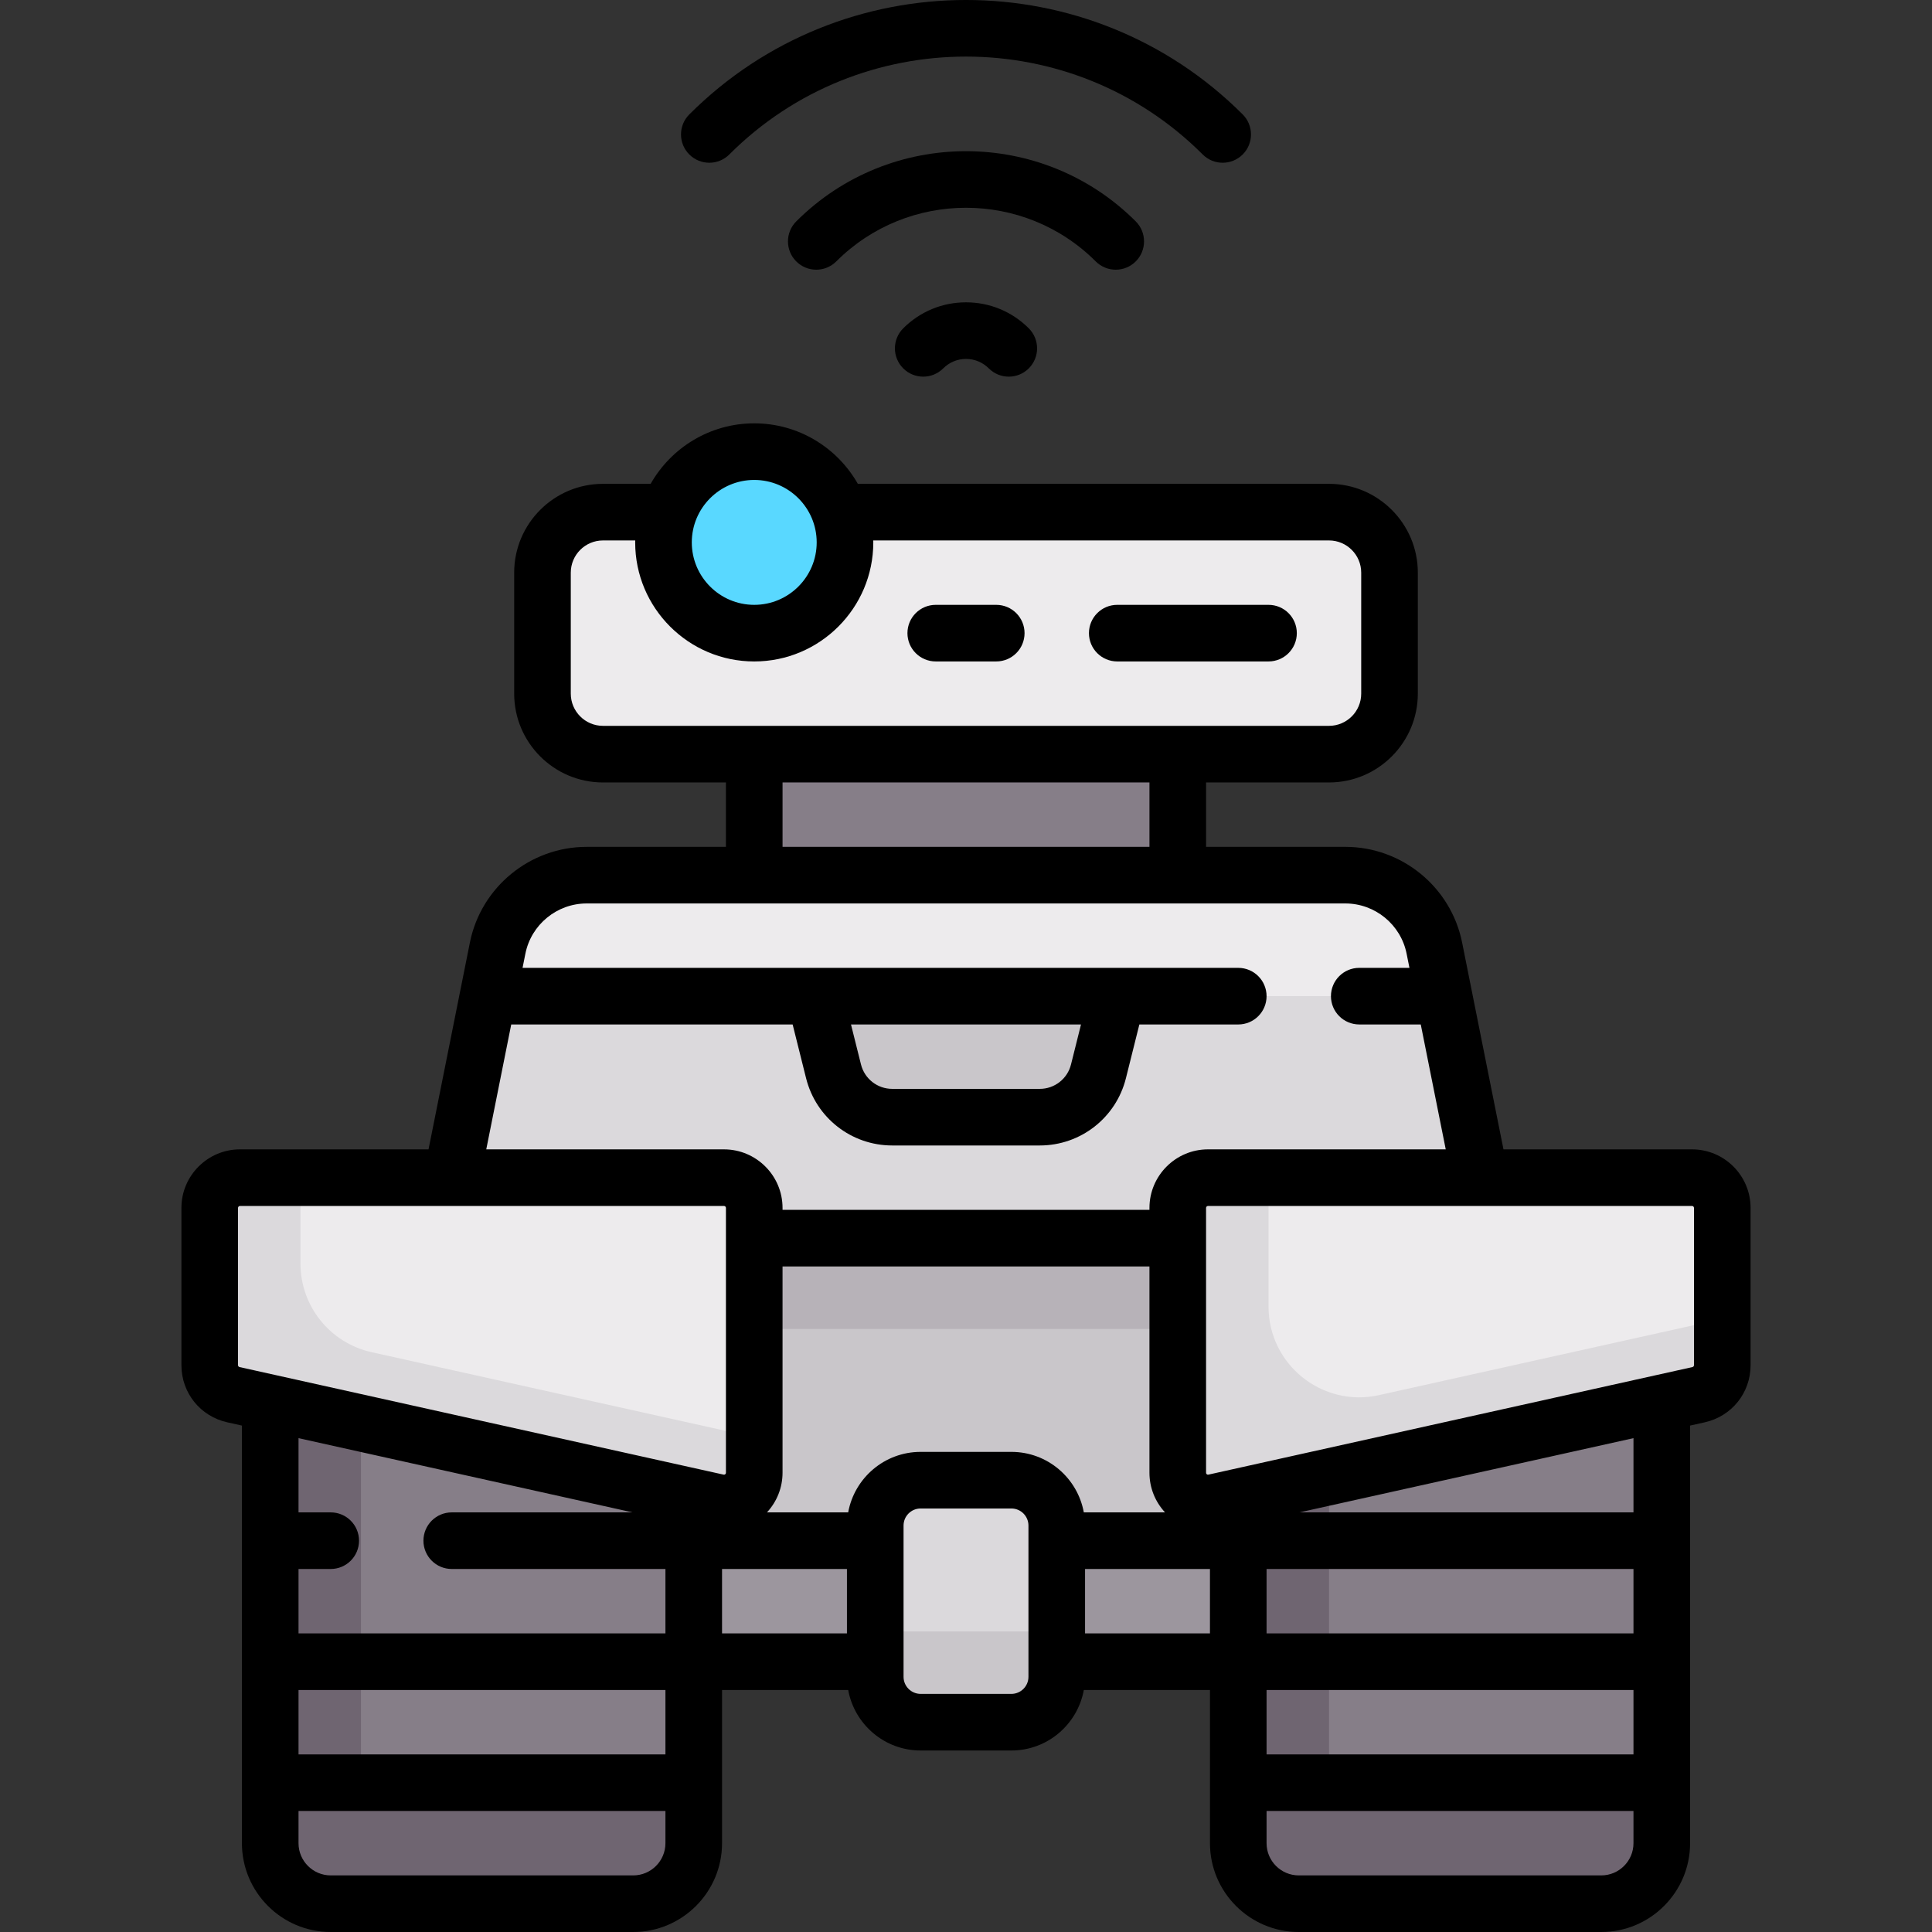 <?xml version="1.0" encoding="iso-8859-1"?>
<!-- Generator: Adobe Illustrator 19.0.0, SVG Export Plug-In . SVG Version: 6.00 Build 0)  -->
<svg version="1.1" id="Capa_1" xmlns="http://www.w3.org/2000/svg" xmlns:xlink="http://www.w3.org/1999/xlink" x="0px" y="0px"
	 viewBox="0 0 511.998 511.998" style="enable-background:new 0 0 511.998 511.998;" xml:space="preserve">
<rect x="0" y="0" width="511.998" height="511.998" fill="#333333" stroke="none"/>
<rect x="183.846" y="320.11" style="fill:#C9C6CA;" width="144.304" height="96.199"/>
<rect x="183.846" y="408.298" style="fill:#9C969E;" width="144.304" height="32.063"/>
<path style="fill:#867E88;" d="M167.813,504.499H87.644c-8.855,0-16.034-7.179-16.034-16.034V360.194h112.237v128.27
	C183.847,497.32,176.669,504.499,167.813,504.499z"/>
<path style="fill:#6F6571;" d="M95.661,472.431V360.194h-24.05v128.27c0,8.855,7.18,16.034,16.034,16.034h80.169
	c8.855,0,16.034-7.179,16.034-16.034v-16.034H95.661z"/>
<rect x="127.731" y="328.13" style="fill:#B7B2B8;" width="256.544" height="24.052"/>
<rect x="199.878" y="199.858" style="fill:#867E88;" width="112.241" height="32.063"/>
<path style="fill:#DBD9DC;" d="M392.286,328.127H119.712l12.684-76.106c1.933-11.597,11.966-20.097,23.723-20.097h199.759
	c11.757,0,21.791,8.5,23.723,20.097L392.286,328.127z"/>
<path style="fill:#867E88;" d="M424.353,504.499h-80.169c-8.855,0-16.034-7.179-16.034-16.034V360.194h112.237v128.27
	C440.388,497.32,433.209,504.499,424.353,504.499z"/>
<path style="fill:#6F6571;" d="M352.201,472.431V360.194h-24.05v128.27c0,8.855,7.179,16.034,16.034,16.034h80.169
	c8.855,0,16.034-7.179,16.034-16.034v-16.034H352.201z"/>
<g>
	<path style="fill:#EDEBED;" d="M352.201,199.857H159.796c-8.855,0-16.034-7.179-16.034-16.034v-32.068
		c0-8.855,7.179-16.033,16.034-16.033h192.405c8.855,0,16.034,7.179,16.034,16.033v32.068
		C368.236,192.679,361.057,199.857,352.201,199.857z"/>
	<path style="fill:#EDEBED;" d="M190.125,398.111l-128.27-28.505c-3.668-0.815-6.278-4.068-6.278-7.826v-41.67
		c0-4.427,3.589-8.017,8.017-8.017h128.27c4.427,0,8.017,3.589,8.017,8.017v70.175C199.881,395.414,195.132,399.224,190.125,398.111
		z"/>
	<path style="fill:#EDEBED;" d="M321.873,398.111l128.27-28.505c3.668-0.815,6.278-4.068,6.278-7.826v-41.67
		c0-4.427-3.589-8.017-8.017-8.017h-128.27c-4.427,0-8.017,3.589-8.017,8.017v70.175
		C312.117,395.414,316.867,399.224,321.873,398.111z"/>
</g>
<path style="fill:#DBD9DC;" d="M268.024,456.397h-24.05c-6.642,0-12.025-5.383-12.025-12.025v-40.085
	c0-6.642,5.384-12.025,12.025-12.025h24.05c6.642,0,12.025,5.384,12.025,12.025v40.085
	C280.049,451.013,274.666,456.397,268.024,456.397z"/>
<path style="fill:#C9C6CA;" d="M215.914,263.992l4.98,19.922c1.784,7.138,8.198,12.145,15.554,12.145h39.098
	c7.358,0,13.77-5.007,15.554-12.145l4.98-19.922H215.914z"/>
<path style="fill:#DBD9DC;" d="M98.461,358.337c-11.004-2.445-18.834-12.205-18.834-23.478v-22.765H63.594
	c-4.427,0-8.017,3.589-8.017,8.017v41.67c0,3.757,2.61,7.011,6.278,7.826l128.27,28.505c5.006,1.112,9.756-2.697,9.756-7.826v-9.411
	L98.461,358.337z"/>
<path style="fill:#EDEBED;" d="M156.12,231.924c-11.757,0-21.79,8.5-23.723,20.097l-1.995,11.971h251.197l-1.996-11.971
	c-1.932-11.597-11.966-20.097-23.723-20.097L156.12,231.924L156.12,231.924z"/>
<path style="fill:#C9C6CA;" d="M231.948,432.346v12.025c0,6.642,5.385,12.025,12.025,12.025h24.051
	c6.641,0,12.025-5.383,12.025-12.025v-12.025H231.948z"/>
<path style="fill:#DBD9DC;" d="M365.436,369.724c-15.02,3.337-29.268-8.092-29.268-23.478v-34.153h-16.034
	c-4.427,0-8.017,3.589-8.017,8.017v70.175c0,5.128,4.749,8.939,9.756,7.826l128.27-28.505c3.668-0.815,6.278-4.068,6.278-7.826
	v-12.275L365.436,369.724z"/>
<circle style="fill:#59D8FF;" cx="199.878" cy="143.743" r="24.052"/>
<path d="M239.358,87.013c-2.929,2.929-2.929,7.679,0,10.607c2.929,2.929,7.679,2.929,10.607,0c1.612-1.611,3.754-2.499,6.034-2.499
	c2.279,0,4.421,0.888,6.034,2.499c1.464,1.465,3.384,2.197,5.303,2.197c1.919,0,3.839-0.732,5.304-2.197
	c2.929-2.929,2.929-7.679,0-10.607c-4.444-4.444-10.355-6.894-16.642-6.894C249.711,80.119,243.802,82.568,239.358,87.013z"/>
<path d="M193.277,40.932c34.585-34.584,90.859-34.584,125.444,0c1.464,1.465,3.384,2.197,5.304,2.197s3.839-0.732,5.303-2.197
	c2.929-2.929,2.929-7.679,0-10.607c-40.434-40.434-106.225-40.434-146.659,0c-2.929,2.929-2.929,7.679,0,10.607
	C185.599,43.862,190.348,43.862,193.277,40.932z"/>
<path d="M295.681,71.473c1.919,0,3.839-0.732,5.303-2.197c2.929-2.929,2.929-7.679,0-10.607c-24.805-24.805-65.165-24.805-89.97,0
	c-2.929,2.929-2.929,7.678,0,10.607c2.928,2.929,7.678,2.929,10.607,0c18.956-18.956,49.8-18.956,68.755,0
	C291.842,70.741,293.761,71.473,295.681,71.473z"/>
<path d="M448.404,304.592h-49.969l-10.961-54.805c-2.939-14.696-15.952-25.363-30.939-25.363h-36.917v-17.066h32.584
	c12.977,0,23.534-10.558,23.534-23.535v-32.067c0-12.977-10.558-23.534-23.534-23.534H227.337
	c-5.426-9.563-15.696-16.033-27.456-16.033c-11.759,0-22.029,6.471-27.456,16.033h-12.629c-12.977,0-23.534,10.558-23.534,23.534
	v32.067c0,12.977,10.558,23.535,23.534,23.535h32.584v17.066h-36.917c-14.987,0-28,10.667-30.939,25.363l-10.961,54.805H63.594
	c-8.557,0-15.517,6.961-15.517,15.517v41.671c0,7.33,4.997,13.558,12.151,15.148l3.882,0.862v110.673
	c0,12.977,10.558,23.534,23.534,23.534h80.17c12.977,0,23.534-10.558,23.534-23.534v-40.601h33.43
	c1.653,9.104,9.623,16.034,19.196,16.034h24.05c9.573,0,17.543-6.931,19.196-16.034h33.43v40.601
	c0,12.977,10.558,23.534,23.534,23.534h80.169c12.977,0,23.534-10.558,23.534-23.534V377.791l3.882-0.862
	c7.155-1.59,12.151-7.819,12.151-15.148V320.11C463.922,311.554,456.961,304.592,448.404,304.592z M199.881,127.188
	c9.126,0,16.55,7.425,16.55,16.551s-7.424,16.55-16.55,16.55s-16.55-7.424-16.55-16.55S190.755,127.188,199.881,127.188z
	 M151.263,183.823v-32.067c0-4.704,3.828-8.533,8.533-8.533h8.546c-0.003,0.173-0.013,0.343-0.013,0.517
	c0,17.398,14.153,31.551,31.551,31.551s31.551-14.153,31.551-31.551c0-0.173-0.01-0.344-0.013-0.517H352.2
	c4.705,0,8.533,3.828,8.533,8.533v32.067c0,4.705-3.828,8.534-8.533,8.534H159.796C155.092,192.357,151.263,188.528,151.263,183.823
	z M207.382,207.358h97.235v17.066h-97.235L207.382,207.358L207.382,207.358z M135.481,271.493h74.577l3.56,14.241
	c2.624,10.496,12.012,17.827,22.832,17.827h39.098c10.819,0,20.208-7.331,22.832-17.827l3.56-14.241h26.211
	c4.142,0,7.501-3.358,7.501-7.501s-3.358-7.501-7.501-7.501H138.481l0.752-3.762c1.542-7.709,8.367-13.304,16.229-13.304h201.073
	c7.862,0,14.687,5.596,16.229,13.304l0.752,3.761h-13.3c-4.142,0-7.501,3.358-7.501,7.501s3.358,7.501,7.501,7.501h16.301l6.62,33.1
	h-63.003c-8.557,0-15.517,6.961-15.517,15.517v0.517H207.38v-0.517c0-8.557-6.961-15.517-15.517-15.517h-63.001L135.481,271.493z
	 M225.521,271.493h60.956l-2.65,10.603c-0.952,3.805-4.355,6.463-8.279,6.463H236.45c-3.922,0-7.327-2.658-8.279-6.463
	L225.521,271.493z M432.887,432.863h-97.235v-17.066h97.235V432.863z M287.22,400.795c-1.653-9.104-9.623-16.034-19.196-16.034
	h-24.051c-9.573,0-17.543,6.931-19.196,16.034h-21.523c2.634-2.846,4.126-6.561,4.126-10.51v-54.657h97.235v54.657
	c0,3.95,1.492,7.665,4.126,10.51H287.22z M63.077,361.78V320.11c0-0.284,0.231-0.516,0.516-0.516h128.27
	c0.285,0,0.516,0.232,0.516,0.516v70.175c0,0.074,0,0.248-0.193,0.403c-0.193,0.155-0.363,0.117-0.435,0.101L63.482,362.284
	C63.244,362.231,63.077,362.024,63.077,361.78z M167.626,400.795h-47.911c-4.142,0-7.501,3.357-7.501,7.501
	c0,4.142,3.358,7.501,7.501,7.501h56.632v17.066H79.112v-17.066h8.533c4.142,0,7.501-3.358,7.501-7.501
	c0-4.143-3.358-7.501-7.501-7.501h-8.533v-19.67L167.626,400.795z M167.814,496.998h-80.17c-4.705,0-8.533-3.828-8.533-8.533v-8.533
	h97.235v8.533C176.347,493.17,172.518,496.998,167.814,496.998z M176.347,464.93H79.112v-17.066h97.235V464.93z M191.348,415.797
	h33.1v17.066h-33.1V415.797z M272.549,444.371c0,2.495-2.029,4.524-4.524,4.524h-24.051c-2.495,0-4.524-2.029-4.524-4.524v-40.084
	c0-2.495,2.029-4.524,4.524-4.524h24.051c2.495,0,4.524,2.029,4.524,4.524V444.371z M287.55,432.863v-17.066h33.1v17.066H287.55z
	 M432.887,447.865v17.066h-97.235v-17.066H432.887z M424.354,496.998h-80.169c-4.705,0-8.533-3.828-8.533-8.533v-8.533h97.235v8.533
	C432.887,493.17,429.059,496.998,424.354,496.998z M432.887,400.795h-88.515l88.515-19.67V400.795z M448.92,361.78
	c0,0.244-0.167,0.451-0.404,0.504l-128.27,28.505c-0.071,0.016-0.241,0.054-0.435-0.101c-0.193-0.155-0.193-0.329-0.193-0.403
	V320.11c0-0.284,0.231-0.516,0.516-0.516h128.27c0.285,0,0.516,0.232,0.516,0.516V361.78z"/>
<path d="M247.982,175.29h16.033c4.142,0,7.501-3.357,7.501-7.501c0-4.142-3.358-7.501-7.501-7.501h-16.033
	c-4.142,0-7.501,3.358-7.501,7.501C240.482,171.932,243.84,175.29,247.982,175.29z"/>
<path d="M296.083,175.29h40.085c4.142,0,7.501-3.357,7.501-7.501c0-4.142-3.358-7.501-7.501-7.501h-40.085
	c-4.142,0-7.501,3.358-7.501,7.501C288.582,171.932,291.941,175.29,296.083,175.29z"/>
<g>
</g>
<g>
</g>
<g>
</g>
<g>
</g>
<g>
</g>
<g>
</g>
<g>
</g>
<g>
</g>
<g>
</g>
<g>
</g>
<g>
</g>
<g>
</g>
<g>
</g>
<g>
</g>
<g>
</g>
</svg>
